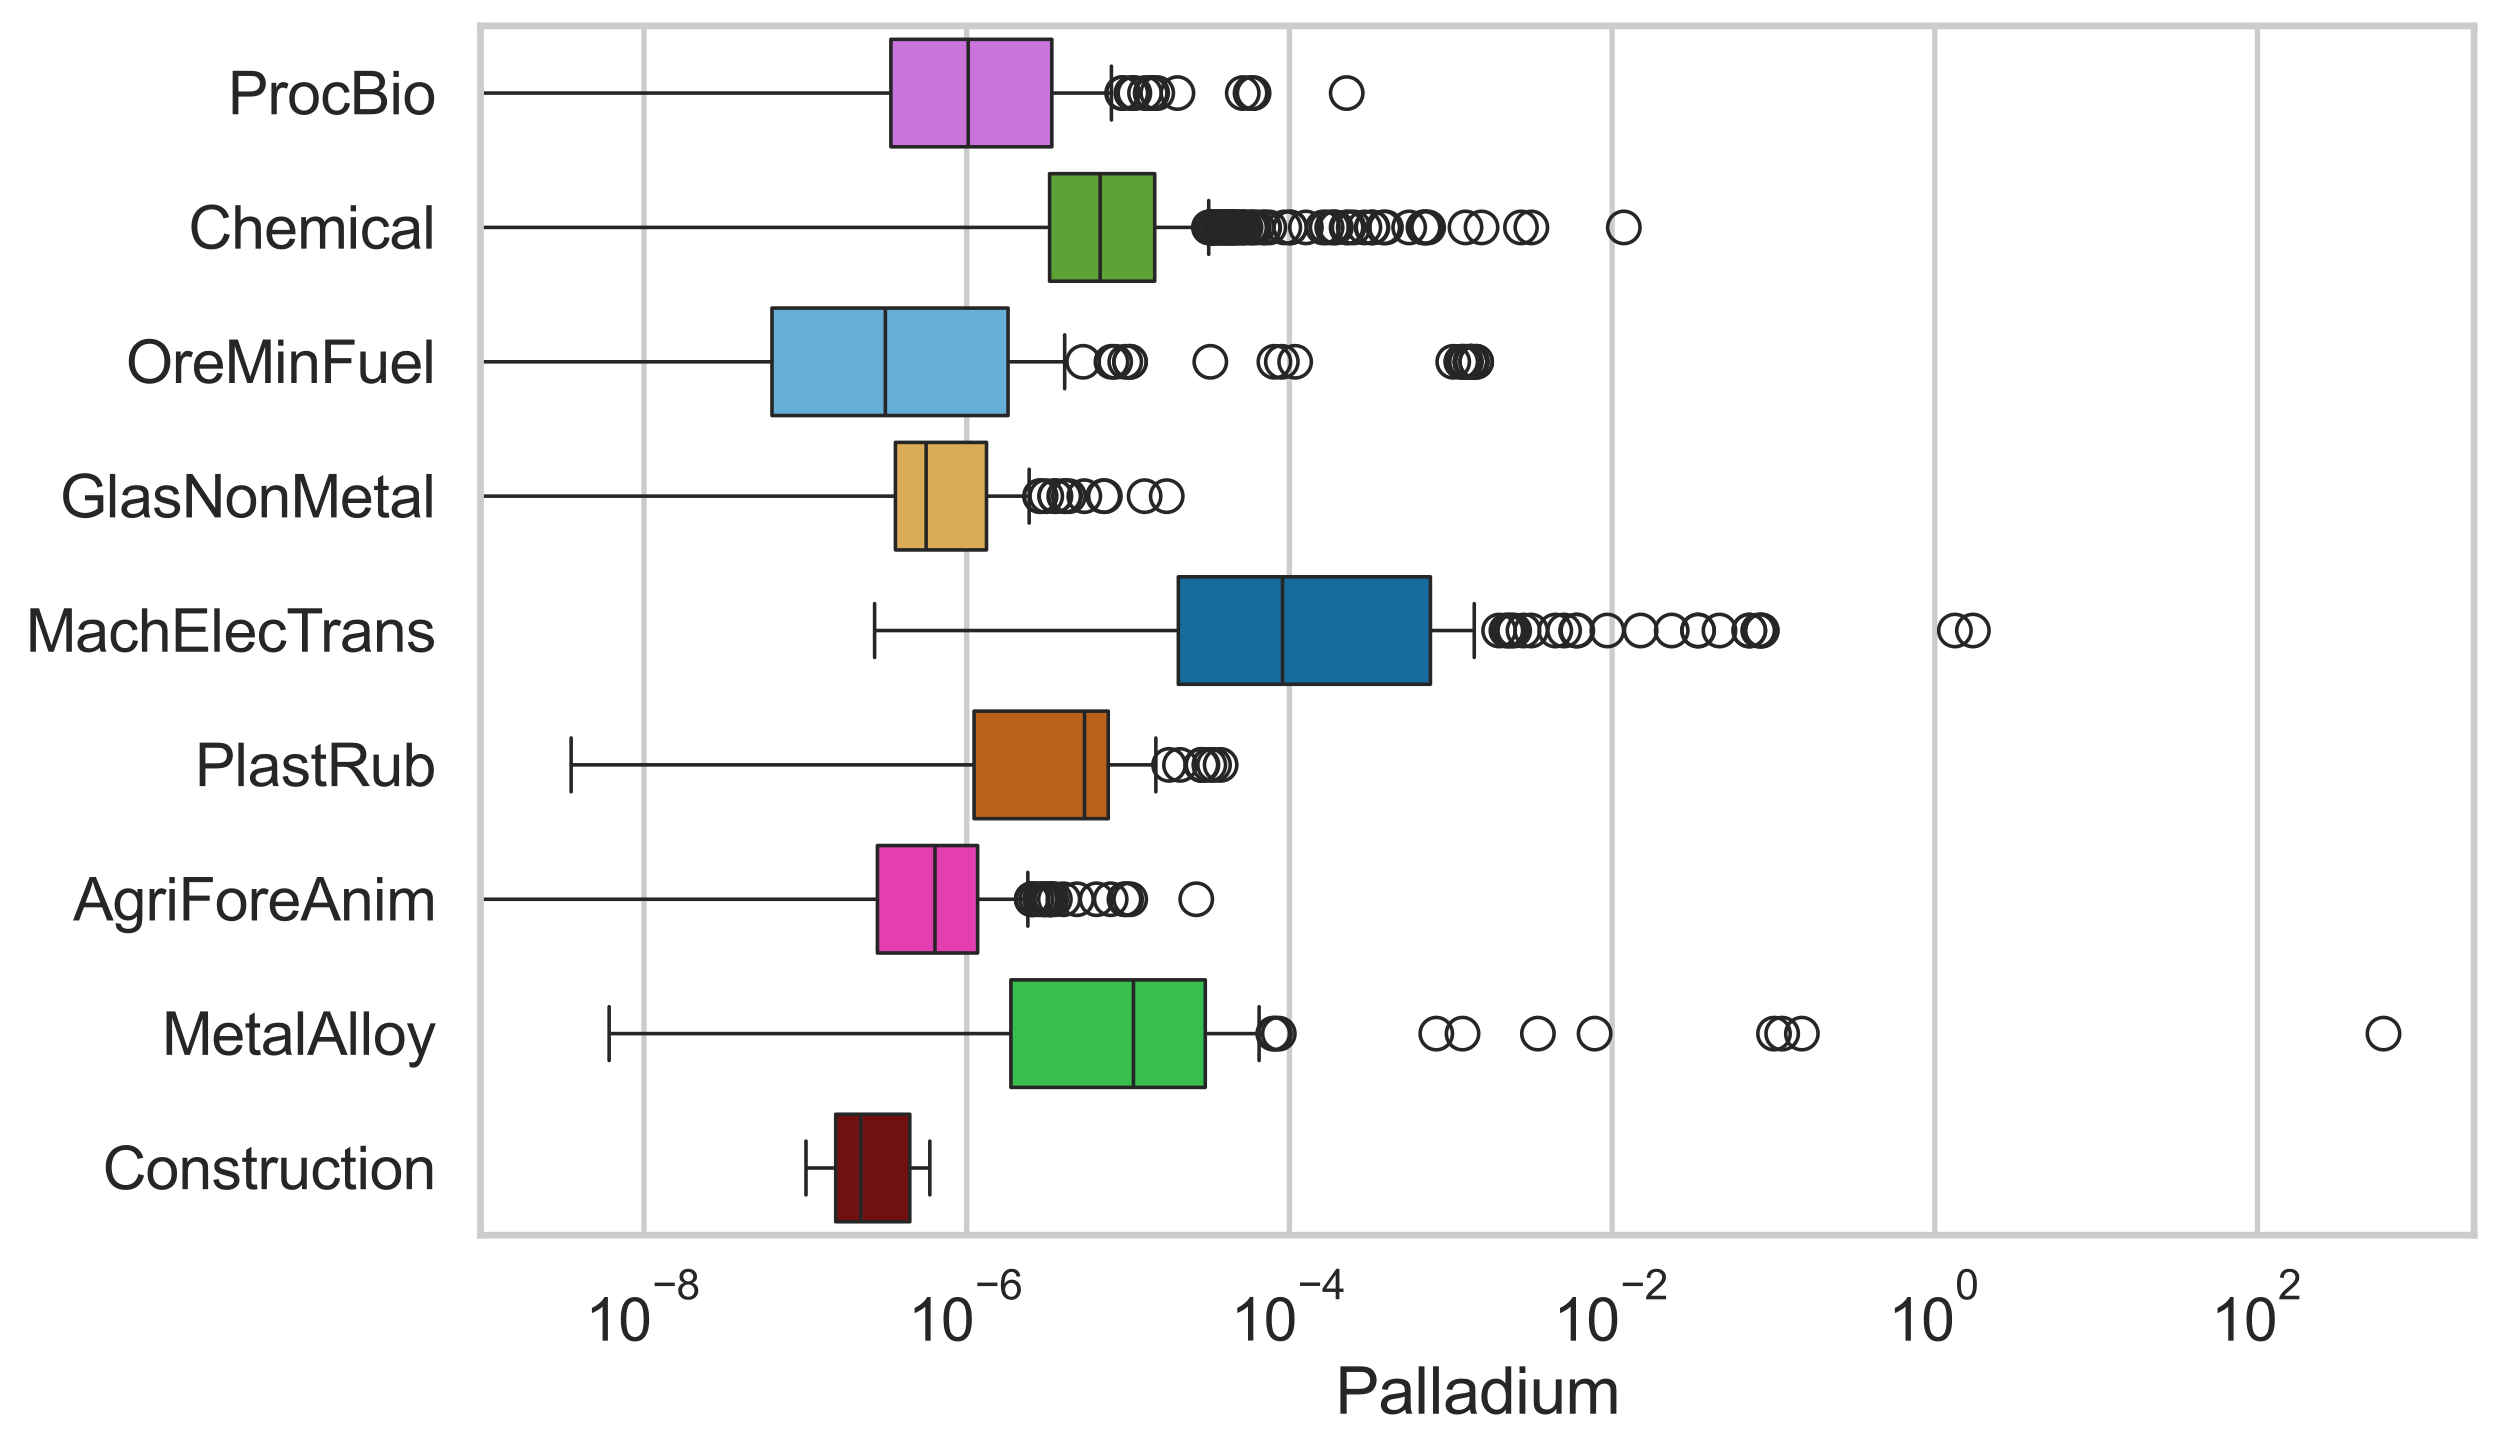 <?xml version="1.0" encoding="utf-8" standalone="no"?>
<!DOCTYPE svg PUBLIC "-//W3C//DTD SVG 1.1//EN"
  "http://www.w3.org/Graphics/SVG/1.1/DTD/svg11.dtd">
<svg xmlns:xlink="http://www.w3.org/1999/xlink" width="695.577pt" height="404.121pt" viewBox="0 0 695.577 404.121" xmlns="http://www.w3.org/2000/svg" version="1.1">
 <defs>
  <style type="text/css">*{stroke-linejoin: round; stroke-linecap: butt}</style>
 </defs>
 <g id="figure_1">
  <g id="patch_1">
   <path d="M 0 404.121 
L 695.577 404.121 
L 695.577 0 
L 0 0 
z
" style="fill: #ffffff"/>
  </g>
  <g id="axes_1">
   <g id="patch_2">
    <path d="M 133.697 343.665 
L 688.377 343.665 
L 688.377 7.2 
L 133.697 7.2 
z
" style="fill: #ffffff"/>
   </g>
   <g id="matplotlib.axis_1">
    <g id="xtick_1">
     <g id="line2d_1">
      <path d="M 179.18 343.665 
L 179.18 7.2 
" clip-path="url(#p9c63dd3750)" style="fill: none; stroke: #cccccc; stroke-width: 1.5; stroke-linecap: round"/>
     </g>
     <g id="text_1">
      <!-- $\mathdefault{10^{-8}}$ -->
      <g style="fill: #262626" transform="translate(162.845 373.18) scale(0.165 -0.165)">
       <defs>
        <path id="ArialMT-31" d="M 2384 0 
L 1822 0 
L 1822 3584 
Q 1619 3391 1289 3197 
Q 959 3003 697 2906 
L 697 3450 
Q 1169 3672 1522 3987 
Q 1875 4303 2022 4600 
L 2384 4600 
L 2384 0 
z
" transform="scale(0.016)"/>
        <path id="ArialMT-30" d="M 266 2259 
Q 266 3072 433 3567 
Q 600 4063 929 4331 
Q 1259 4600 1759 4600 
Q 2128 4600 2406 4451 
Q 2684 4303 2865 4023 
Q 3047 3744 3150 3342 
Q 3253 2941 3253 2259 
Q 3253 1453 3087 958 
Q 2922 463 2592 192 
Q 2263 -78 1759 -78 
Q 1097 -78 719 397 
Q 266 969 266 2259 
z
M 844 2259 
Q 844 1131 1108 757 
Q 1372 384 1759 384 
Q 2147 384 2411 759 
Q 2675 1134 2675 2259 
Q 2675 3391 2411 3762 
Q 2147 4134 1753 4134 
Q 1366 4134 1134 3806 
Q 844 3388 844 2259 
z
" transform="scale(0.016)"/>
        <path id="ArialMT-2212" d="M 3381 1997 
L 356 1997 
L 356 2522 
L 3381 2522 
L 3381 1997 
z
" transform="scale(0.016)"/>
        <path id="ArialMT-38" d="M 1131 2484 
Q 781 2613 612 2850 
Q 444 3088 444 3419 
Q 444 3919 803 4259 
Q 1163 4600 1759 4600 
Q 2359 4600 2725 4251 
Q 3091 3903 3091 3403 
Q 3091 3084 2923 2848 
Q 2756 2613 2416 2484 
Q 2838 2347 3058 2040 
Q 3278 1734 3278 1309 
Q 3278 722 2862 322 
Q 2447 -78 1769 -78 
Q 1091 -78 675 323 
Q 259 725 259 1325 
Q 259 1772 486 2073 
Q 713 2375 1131 2484 
z
M 1019 3438 
Q 1019 3113 1228 2906 
Q 1438 2700 1772 2700 
Q 2097 2700 2305 2904 
Q 2513 3109 2513 3406 
Q 2513 3716 2298 3927 
Q 2084 4138 1766 4138 
Q 1444 4138 1231 3931 
Q 1019 3725 1019 3438 
z
M 838 1322 
Q 838 1081 952 856 
Q 1066 631 1291 507 
Q 1516 384 1775 384 
Q 2178 384 2440 643 
Q 2703 903 2703 1303 
Q 2703 1709 2433 1975 
Q 2163 2241 1756 2241 
Q 1359 2241 1098 1978 
Q 838 1716 838 1322 
z
" transform="scale(0.016)"/>
       </defs>
       <use xlink:href="#ArialMT-31" transform="translate(0 0.994)"/>
       <use xlink:href="#ArialMT-30" transform="translate(55.615 0.994)"/>
       <use xlink:href="#ArialMT-2212" transform="translate(112.973 70.688) scale(0.7)"/>
       <use xlink:href="#ArialMT-38" transform="translate(153.852 70.688) scale(0.7)"/>
      </g>
     </g>
    </g>
    <g id="xtick_2">
     <g id="line2d_2">
      <path d="M 268.966 343.665 
L 268.966 7.2 
" clip-path="url(#p9c63dd3750)" style="fill: none; stroke: #cccccc; stroke-width: 1.5; stroke-linecap: round"/>
     </g>
     <g id="text_2">
      <!-- $\mathdefault{10^{-6}}$ -->
      <g style="fill: #262626" transform="translate(252.631 373.18) scale(0.165 -0.165)">
       <defs>
        <path id="ArialMT-36" d="M 3184 3459 
L 2625 3416 
Q 2550 3747 2413 3897 
Q 2184 4138 1850 4138 
Q 1581 4138 1378 3988 
Q 1113 3794 959 3422 
Q 806 3050 800 2363 
Q 1003 2672 1297 2822 
Q 1591 2972 1913 2972 
Q 2475 2972 2870 2558 
Q 3266 2144 3266 1488 
Q 3266 1056 3080 686 
Q 2894 316 2569 119 
Q 2244 -78 1831 -78 
Q 1128 -78 684 439 
Q 241 956 241 2144 
Q 241 3472 731 4075 
Q 1159 4600 1884 4600 
Q 2425 4600 2770 4297 
Q 3116 3994 3184 3459 
z
M 888 1484 
Q 888 1194 1011 928 
Q 1134 663 1356 523 
Q 1578 384 1822 384 
Q 2178 384 2434 671 
Q 2691 959 2691 1453 
Q 2691 1928 2437 2201 
Q 2184 2475 1800 2475 
Q 1419 2475 1153 2201 
Q 888 1928 888 1484 
z
" transform="scale(0.016)"/>
       </defs>
       <use xlink:href="#ArialMT-31" transform="translate(0 0.994)"/>
       <use xlink:href="#ArialMT-30" transform="translate(55.615 0.994)"/>
       <use xlink:href="#ArialMT-2212" transform="translate(112.973 70.688) scale(0.7)"/>
       <use xlink:href="#ArialMT-36" transform="translate(153.852 70.688) scale(0.7)"/>
      </g>
     </g>
    </g>
    <g id="xtick_3">
     <g id="line2d_3">
      <path d="M 358.751 343.665 
L 358.751 7.2 
" clip-path="url(#p9c63dd3750)" style="fill: none; stroke: #cccccc; stroke-width: 1.5; stroke-linecap: round"/>
     </g>
     <g id="text_3">
      <!-- $\mathdefault{10^{-4}}$ -->
      <g style="fill: #262626" transform="translate(342.416 373.015) scale(0.165 -0.165)">
       <defs>
        <path id="ArialMT-34" d="M 2069 0 
L 2069 1097 
L 81 1097 
L 81 1613 
L 2172 4581 
L 2631 4581 
L 2631 1613 
L 3250 1613 
L 3250 1097 
L 2631 1097 
L 2631 0 
L 2069 0 
z
M 2069 1613 
L 2069 3678 
L 634 1613 
L 2069 1613 
z
" transform="scale(0.016)"/>
       </defs>
       <use xlink:href="#ArialMT-31" transform="translate(0 0.202)"/>
       <use xlink:href="#ArialMT-30" transform="translate(55.615 0.202)"/>
       <use xlink:href="#ArialMT-2212" transform="translate(112.973 69.895) scale(0.7)"/>
       <use xlink:href="#ArialMT-34" transform="translate(153.852 69.895) scale(0.7)"/>
      </g>
     </g>
    </g>
    <g id="xtick_4">
     <g id="line2d_4">
      <path d="M 448.537 343.665 
L 448.537 7.2 
" clip-path="url(#p9c63dd3750)" style="fill: none; stroke: #cccccc; stroke-width: 1.5; stroke-linecap: round"/>
     </g>
     <g id="text_4">
      <!-- $\mathdefault{10^{-2}}$ -->
      <g style="fill: #262626" transform="translate(432.202 373.18) scale(0.165 -0.165)">
       <defs>
        <path id="ArialMT-32" d="M 3222 541 
L 3222 0 
L 194 0 
Q 188 203 259 391 
Q 375 700 629 1000 
Q 884 1300 1366 1694 
Q 2113 2306 2375 2664 
Q 2638 3022 2638 3341 
Q 2638 3675 2398 3904 
Q 2159 4134 1775 4134 
Q 1369 4134 1125 3890 
Q 881 3647 878 3216 
L 300 3275 
Q 359 3922 746 4261 
Q 1134 4600 1788 4600 
Q 2447 4600 2831 4234 
Q 3216 3869 3216 3328 
Q 3216 3053 3103 2787 
Q 2991 2522 2730 2228 
Q 2469 1934 1863 1422 
Q 1356 997 1212 845 
Q 1069 694 975 541 
L 3222 541 
z
" transform="scale(0.016)"/>
       </defs>
       <use xlink:href="#ArialMT-31" transform="translate(0 0.994)"/>
       <use xlink:href="#ArialMT-30" transform="translate(55.615 0.994)"/>
       <use xlink:href="#ArialMT-2212" transform="translate(112.973 70.688) scale(0.7)"/>
       <use xlink:href="#ArialMT-32" transform="translate(153.852 70.688) scale(0.7)"/>
      </g>
     </g>
    </g>
    <g id="xtick_5">
     <g id="line2d_5">
      <path d="M 538.323 343.665 
L 538.323 7.2 
" clip-path="url(#p9c63dd3750)" style="fill: none; stroke: #cccccc; stroke-width: 1.5; stroke-linecap: round"/>
     </g>
     <g id="text_5">
      <!-- $\mathdefault{10^{0}}$ -->
      <g style="fill: #262626" transform="translate(525.37 373.18) scale(0.165 -0.165)">
       <use xlink:href="#ArialMT-31" transform="translate(0 0.994)"/>
       <use xlink:href="#ArialMT-30" transform="translate(55.615 0.994)"/>
       <use xlink:href="#ArialMT-30" transform="translate(112.973 70.688) scale(0.7)"/>
      </g>
     </g>
    </g>
    <g id="xtick_6">
     <g id="line2d_6">
      <path d="M 628.109 343.665 
L 628.109 7.2 
" clip-path="url(#p9c63dd3750)" style="fill: none; stroke: #cccccc; stroke-width: 1.5; stroke-linecap: round"/>
     </g>
     <g id="text_6">
      <!-- $\mathdefault{10^{2}}$ -->
      <g style="fill: #262626" transform="translate(615.156 373.18) scale(0.165 -0.165)">
       <use xlink:href="#ArialMT-31" transform="translate(0 0.994)"/>
       <use xlink:href="#ArialMT-30" transform="translate(55.615 0.994)"/>
       <use xlink:href="#ArialMT-32" transform="translate(112.973 70.688) scale(0.7)"/>
      </g>
     </g>
    </g>
    <g id="text_7">
     <!-- Palladium -->
     <g style="fill: #262626" transform="translate(371.519 393.344) scale(0.18 -0.18)">
      <defs>
       <path id="ArialMT-50" d="M 494 0 
L 494 4581 
L 2222 4581 
Q 2678 4581 2919 4538 
Q 3256 4481 3484 4323 
Q 3713 4166 3852 3881 
Q 3991 3597 3991 3256 
Q 3991 2672 3619 2267 
Q 3247 1863 2275 1863 
L 1100 1863 
L 1100 0 
L 494 0 
z
M 1100 2403 
L 2284 2403 
Q 2872 2403 3119 2622 
Q 3366 2841 3366 3238 
Q 3366 3525 3220 3729 
Q 3075 3934 2838 4000 
Q 2684 4041 2272 4041 
L 1100 4041 
L 1100 2403 
z
" transform="scale(0.016)"/>
       <path id="ArialMT-61" d="M 2588 409 
Q 2275 144 1986 34 
Q 1697 -75 1366 -75 
Q 819 -75 525 192 
Q 231 459 231 875 
Q 231 1119 342 1320 
Q 453 1522 633 1644 
Q 813 1766 1038 1828 
Q 1203 1872 1538 1913 
Q 2219 1994 2541 2106 
Q 2544 2222 2544 2253 
Q 2544 2597 2384 2738 
Q 2169 2928 1744 2928 
Q 1347 2928 1158 2789 
Q 969 2650 878 2297 
L 328 2372 
Q 403 2725 575 2942 
Q 747 3159 1072 3276 
Q 1397 3394 1825 3394 
Q 2250 3394 2515 3294 
Q 2781 3194 2906 3042 
Q 3031 2891 3081 2659 
Q 3109 2516 3109 2141 
L 3109 1391 
Q 3109 606 3145 398 
Q 3181 191 3288 0 
L 2700 0 
Q 2613 175 2588 409 
z
M 2541 1666 
Q 2234 1541 1622 1453 
Q 1275 1403 1131 1340 
Q 988 1278 909 1158 
Q 831 1038 831 891 
Q 831 666 1001 516 
Q 1172 366 1500 366 
Q 1825 366 2078 508 
Q 2331 650 2450 897 
Q 2541 1088 2541 1459 
L 2541 1666 
z
" transform="scale(0.016)"/>
       <path id="ArialMT-6c" d="M 409 0 
L 409 4581 
L 972 4581 
L 972 0 
L 409 0 
z
" transform="scale(0.016)"/>
       <path id="ArialMT-64" d="M 2575 0 
L 2575 419 
Q 2259 -75 1647 -75 
Q 1250 -75 917 144 
Q 584 363 401 755 
Q 219 1147 219 1656 
Q 219 2153 384 2558 
Q 550 2963 881 3178 
Q 1213 3394 1622 3394 
Q 1922 3394 2156 3267 
Q 2391 3141 2538 2938 
L 2538 4581 
L 3097 4581 
L 3097 0 
L 2575 0 
z
M 797 1656 
Q 797 1019 1065 703 
Q 1334 388 1700 388 
Q 2069 388 2326 689 
Q 2584 991 2584 1609 
Q 2584 2291 2321 2609 
Q 2059 2928 1675 2928 
Q 1300 2928 1048 2622 
Q 797 2316 797 1656 
z
" transform="scale(0.016)"/>
       <path id="ArialMT-69" d="M 425 3934 
L 425 4581 
L 988 4581 
L 988 3934 
L 425 3934 
z
M 425 0 
L 425 3319 
L 988 3319 
L 988 0 
L 425 0 
z
" transform="scale(0.016)"/>
       <path id="ArialMT-75" d="M 2597 0 
L 2597 488 
Q 2209 -75 1544 -75 
Q 1250 -75 995 37 
Q 741 150 617 320 
Q 494 491 444 738 
Q 409 903 409 1263 
L 409 3319 
L 972 3319 
L 972 1478 
Q 972 1038 1006 884 
Q 1059 663 1231 536 
Q 1403 409 1656 409 
Q 1909 409 2131 539 
Q 2353 669 2445 892 
Q 2538 1116 2538 1541 
L 2538 3319 
L 3100 3319 
L 3100 0 
L 2597 0 
z
" transform="scale(0.016)"/>
       <path id="ArialMT-6d" d="M 422 0 
L 422 3319 
L 925 3319 
L 925 2853 
Q 1081 3097 1340 3245 
Q 1600 3394 1931 3394 
Q 2300 3394 2536 3241 
Q 2772 3088 2869 2813 
Q 3263 3394 3894 3394 
Q 4388 3394 4653 3120 
Q 4919 2847 4919 2278 
L 4919 0 
L 4359 0 
L 4359 2091 
Q 4359 2428 4304 2576 
Q 4250 2725 4106 2815 
Q 3963 2906 3769 2906 
Q 3419 2906 3187 2673 
Q 2956 2441 2956 1928 
L 2956 0 
L 2394 0 
L 2394 2156 
Q 2394 2531 2256 2718 
Q 2119 2906 1806 2906 
Q 1569 2906 1367 2781 
Q 1166 2656 1075 2415 
Q 984 2175 984 1722 
L 984 0 
L 422 0 
z
" transform="scale(0.016)"/>
      </defs>
      <use xlink:href="#ArialMT-50"/>
      <use xlink:href="#ArialMT-61" transform="translate(66.699 0)"/>
      <use xlink:href="#ArialMT-6c" transform="translate(122.314 0)"/>
      <use xlink:href="#ArialMT-6c" transform="translate(144.531 0)"/>
      <use xlink:href="#ArialMT-61" transform="translate(166.748 0)"/>
      <use xlink:href="#ArialMT-64" transform="translate(222.363 0)"/>
      <use xlink:href="#ArialMT-69" transform="translate(277.979 0)"/>
      <use xlink:href="#ArialMT-75" transform="translate(300.195 0)"/>
      <use xlink:href="#ArialMT-6d" transform="translate(355.811 0)"/>
     </g>
    </g>
   </g>
   <g id="matplotlib.axis_2">
    <g id="ytick_1">
     <g id="text_8">
      <!-- ProcBio -->
      <g style="fill: #262626" transform="translate(63.424 31.798) scale(0.165 -0.165)">
       <defs>
        <path id="ArialMT-72" d="M 416 0 
L 416 3319 
L 922 3319 
L 922 2816 
Q 1116 3169 1280 3281 
Q 1444 3394 1641 3394 
Q 1925 3394 2219 3213 
L 2025 2691 
Q 1819 2813 1613 2813 
Q 1428 2813 1281 2702 
Q 1134 2591 1072 2394 
Q 978 2094 978 1738 
L 978 0 
L 416 0 
z
" transform="scale(0.016)"/>
        <path id="ArialMT-6f" d="M 213 1659 
Q 213 2581 725 3025 
Q 1153 3394 1769 3394 
Q 2453 3394 2887 2945 
Q 3322 2497 3322 1706 
Q 3322 1066 3130 698 
Q 2938 331 2570 128 
Q 2203 -75 1769 -75 
Q 1072 -75 642 372 
Q 213 819 213 1659 
z
M 791 1659 
Q 791 1022 1069 705 
Q 1347 388 1769 388 
Q 2188 388 2466 706 
Q 2744 1025 2744 1678 
Q 2744 2294 2464 2611 
Q 2184 2928 1769 2928 
Q 1347 2928 1069 2612 
Q 791 2297 791 1659 
z
" transform="scale(0.016)"/>
        <path id="ArialMT-63" d="M 2588 1216 
L 3141 1144 
Q 3050 572 2676 248 
Q 2303 -75 1759 -75 
Q 1078 -75 664 370 
Q 250 816 250 1647 
Q 250 2184 428 2587 
Q 606 2991 970 3192 
Q 1334 3394 1763 3394 
Q 2303 3394 2647 3120 
Q 2991 2847 3088 2344 
L 2541 2259 
Q 2463 2594 2264 2762 
Q 2066 2931 1784 2931 
Q 1359 2931 1093 2626 
Q 828 2322 828 1663 
Q 828 994 1084 691 
Q 1341 388 1753 388 
Q 2084 388 2306 591 
Q 2528 794 2588 1216 
z
" transform="scale(0.016)"/>
        <path id="ArialMT-42" d="M 469 0 
L 469 4581 
L 2188 4581 
Q 2713 4581 3030 4442 
Q 3347 4303 3526 4014 
Q 3706 3725 3706 3409 
Q 3706 3116 3547 2856 
Q 3388 2597 3066 2438 
Q 3481 2316 3704 2022 
Q 3928 1728 3928 1328 
Q 3928 1006 3792 729 
Q 3656 453 3456 303 
Q 3256 153 2954 76 
Q 2653 0 2216 0 
L 469 0 
z
M 1075 2656 
L 2066 2656 
Q 2469 2656 2644 2709 
Q 2875 2778 2992 2937 
Q 3109 3097 3109 3338 
Q 3109 3566 3000 3739 
Q 2891 3913 2687 3977 
Q 2484 4041 1991 4041 
L 1075 4041 
L 1075 2656 
z
M 1075 541 
L 2216 541 
Q 2509 541 2628 563 
Q 2838 600 2978 687 
Q 3119 775 3209 942 
Q 3300 1109 3300 1328 
Q 3300 1584 3169 1773 
Q 3038 1963 2805 2039 
Q 2572 2116 2134 2116 
L 1075 2116 
L 1075 541 
z
" transform="scale(0.016)"/>
       </defs>
       <use xlink:href="#ArialMT-50"/>
       <use xlink:href="#ArialMT-72" transform="translate(66.699 0)"/>
       <use xlink:href="#ArialMT-6f" transform="translate(100 0)"/>
       <use xlink:href="#ArialMT-63" transform="translate(155.615 0)"/>
       <use xlink:href="#ArialMT-42" transform="translate(205.615 0)"/>
       <use xlink:href="#ArialMT-69" transform="translate(272.314 0)"/>
       <use xlink:href="#ArialMT-6f" transform="translate(294.531 0)"/>
      </g>
     </g>
    </g>
    <g id="ytick_2">
     <g id="text_9">
      <!-- Chemical -->
      <g style="fill: #262626" transform="translate(52.428 69.183) scale(0.165 -0.165)">
       <defs>
        <path id="ArialMT-43" d="M 3763 1606 
L 4369 1453 
Q 4178 706 3683 314 
Q 3188 -78 2472 -78 
Q 1731 -78 1267 223 
Q 803 525 561 1097 
Q 319 1669 319 2325 
Q 319 3041 592 3573 
Q 866 4106 1370 4382 
Q 1875 4659 2481 4659 
Q 3169 4659 3637 4309 
Q 4106 3959 4291 3325 
L 3694 3184 
Q 3534 3684 3231 3912 
Q 2928 4141 2469 4141 
Q 1941 4141 1586 3887 
Q 1231 3634 1087 3207 
Q 944 2781 944 2328 
Q 944 1744 1114 1308 
Q 1284 872 1643 656 
Q 2003 441 2422 441 
Q 2931 441 3284 734 
Q 3638 1028 3763 1606 
z
" transform="scale(0.016)"/>
        <path id="ArialMT-68" d="M 422 0 
L 422 4581 
L 984 4581 
L 984 2938 
Q 1378 3394 1978 3394 
Q 2347 3394 2619 3248 
Q 2891 3103 3008 2847 
Q 3125 2591 3125 2103 
L 3125 0 
L 2563 0 
L 2563 2103 
Q 2563 2525 2380 2717 
Q 2197 2909 1863 2909 
Q 1613 2909 1392 2779 
Q 1172 2650 1078 2428 
Q 984 2206 984 1816 
L 984 0 
L 422 0 
z
" transform="scale(0.016)"/>
        <path id="ArialMT-65" d="M 2694 1069 
L 3275 997 
Q 3138 488 2766 206 
Q 2394 -75 1816 -75 
Q 1088 -75 661 373 
Q 234 822 234 1631 
Q 234 2469 665 2931 
Q 1097 3394 1784 3394 
Q 2450 3394 2872 2941 
Q 3294 2488 3294 1666 
Q 3294 1616 3291 1516 
L 816 1516 
Q 847 969 1125 678 
Q 1403 388 1819 388 
Q 2128 388 2347 550 
Q 2566 713 2694 1069 
z
M 847 1978 
L 2700 1978 
Q 2663 2397 2488 2606 
Q 2219 2931 1791 2931 
Q 1403 2931 1139 2672 
Q 875 2413 847 1978 
z
" transform="scale(0.016)"/>
       </defs>
       <use xlink:href="#ArialMT-43"/>
       <use xlink:href="#ArialMT-68" transform="translate(72.217 0)"/>
       <use xlink:href="#ArialMT-65" transform="translate(127.832 0)"/>
       <use xlink:href="#ArialMT-6d" transform="translate(183.447 0)"/>
       <use xlink:href="#ArialMT-69" transform="translate(266.748 0)"/>
       <use xlink:href="#ArialMT-63" transform="translate(288.965 0)"/>
       <use xlink:href="#ArialMT-61" transform="translate(338.965 0)"/>
       <use xlink:href="#ArialMT-6c" transform="translate(394.58 0)"/>
      </g>
     </g>
    </g>
    <g id="ytick_3">
     <g id="text_10">
      <!-- OreMinFuel -->
      <g style="fill: #262626" transform="translate(35.013 106.568) scale(0.165 -0.165)">
       <defs>
        <path id="ArialMT-4f" d="M 309 2231 
Q 309 3372 921 4017 
Q 1534 4663 2503 4663 
Q 3138 4663 3647 4359 
Q 4156 4056 4423 3514 
Q 4691 2972 4691 2284 
Q 4691 1588 4409 1038 
Q 4128 488 3612 205 
Q 3097 -78 2500 -78 
Q 1853 -78 1343 234 
Q 834 547 571 1087 
Q 309 1628 309 2231 
z
M 934 2222 
Q 934 1394 1379 917 
Q 1825 441 2497 441 
Q 3181 441 3623 922 
Q 4066 1403 4066 2288 
Q 4066 2847 3877 3264 
Q 3688 3681 3323 3911 
Q 2959 4141 2506 4141 
Q 1863 4141 1398 3698 
Q 934 3256 934 2222 
z
" transform="scale(0.016)"/>
        <path id="ArialMT-4d" d="M 475 0 
L 475 4581 
L 1388 4581 
L 2472 1338 
Q 2622 884 2691 659 
Q 2769 909 2934 1394 
L 4031 4581 
L 4847 4581 
L 4847 0 
L 4263 0 
L 4263 3834 
L 2931 0 
L 2384 0 
L 1059 3900 
L 1059 0 
L 475 0 
z
" transform="scale(0.016)"/>
        <path id="ArialMT-6e" d="M 422 0 
L 422 3319 
L 928 3319 
L 928 2847 
Q 1294 3394 1984 3394 
Q 2284 3394 2536 3286 
Q 2788 3178 2913 3003 
Q 3038 2828 3088 2588 
Q 3119 2431 3119 2041 
L 3119 0 
L 2556 0 
L 2556 2019 
Q 2556 2363 2490 2533 
Q 2425 2703 2258 2804 
Q 2091 2906 1866 2906 
Q 1506 2906 1245 2678 
Q 984 2450 984 1813 
L 984 0 
L 422 0 
z
" transform="scale(0.016)"/>
        <path id="ArialMT-46" d="M 525 0 
L 525 4581 
L 3616 4581 
L 3616 4041 
L 1131 4041 
L 1131 2622 
L 3281 2622 
L 3281 2081 
L 1131 2081 
L 1131 0 
L 525 0 
z
" transform="scale(0.016)"/>
       </defs>
       <use xlink:href="#ArialMT-4f"/>
       <use xlink:href="#ArialMT-72" transform="translate(77.783 0)"/>
       <use xlink:href="#ArialMT-65" transform="translate(111.084 0)"/>
       <use xlink:href="#ArialMT-4d" transform="translate(166.699 0)"/>
       <use xlink:href="#ArialMT-69" transform="translate(250 0)"/>
       <use xlink:href="#ArialMT-6e" transform="translate(272.217 0)"/>
       <use xlink:href="#ArialMT-46" transform="translate(327.832 0)"/>
       <use xlink:href="#ArialMT-75" transform="translate(388.916 0)"/>
       <use xlink:href="#ArialMT-65" transform="translate(444.531 0)"/>
       <use xlink:href="#ArialMT-6c" transform="translate(500.146 0)"/>
      </g>
     </g>
    </g>
    <g id="ytick_4">
     <g id="text_11">
      <!-- GlasNonMetal -->
      <g style="fill: #262626" transform="translate(16.659 143.953) scale(0.165 -0.165)">
       <defs>
        <path id="ArialMT-47" d="M 2638 1797 
L 2638 2334 
L 4578 2338 
L 4578 638 
Q 4131 281 3656 101 
Q 3181 -78 2681 -78 
Q 2006 -78 1454 211 
Q 903 500 622 1047 
Q 341 1594 341 2269 
Q 341 2938 620 3517 
Q 900 4097 1425 4378 
Q 1950 4659 2634 4659 
Q 3131 4659 3532 4498 
Q 3934 4338 4162 4050 
Q 4391 3763 4509 3300 
L 3963 3150 
Q 3859 3500 3706 3700 
Q 3553 3900 3268 4020 
Q 2984 4141 2638 4141 
Q 2222 4141 1919 4014 
Q 1616 3888 1430 3681 
Q 1244 3475 1141 3228 
Q 966 2803 966 2306 
Q 966 1694 1177 1281 
Q 1388 869 1791 669 
Q 2194 469 2647 469 
Q 3041 469 3416 620 
Q 3791 772 3984 944 
L 3984 1797 
L 2638 1797 
z
" transform="scale(0.016)"/>
        <path id="ArialMT-73" d="M 197 991 
L 753 1078 
Q 800 744 1014 566 
Q 1228 388 1613 388 
Q 2000 388 2187 545 
Q 2375 703 2375 916 
Q 2375 1106 2209 1216 
Q 2094 1291 1634 1406 
Q 1016 1563 777 1677 
Q 538 1791 414 1992 
Q 291 2194 291 2438 
Q 291 2659 392 2848 
Q 494 3038 669 3163 
Q 800 3259 1026 3326 
Q 1253 3394 1513 3394 
Q 1903 3394 2198 3281 
Q 2494 3169 2634 2976 
Q 2775 2784 2828 2463 
L 2278 2388 
Q 2241 2644 2061 2787 
Q 1881 2931 1553 2931 
Q 1166 2931 1000 2803 
Q 834 2675 834 2503 
Q 834 2394 903 2306 
Q 972 2216 1119 2156 
Q 1203 2125 1616 2013 
Q 2213 1853 2448 1751 
Q 2684 1650 2818 1456 
Q 2953 1263 2953 975 
Q 2953 694 2789 445 
Q 2625 197 2315 61 
Q 2006 -75 1616 -75 
Q 969 -75 630 194 
Q 291 463 197 991 
z
" transform="scale(0.016)"/>
        <path id="ArialMT-4e" d="M 488 0 
L 488 4581 
L 1109 4581 
L 3516 984 
L 3516 4581 
L 4097 4581 
L 4097 0 
L 3475 0 
L 1069 3600 
L 1069 0 
L 488 0 
z
" transform="scale(0.016)"/>
        <path id="ArialMT-74" d="M 1650 503 
L 1731 6 
Q 1494 -44 1306 -44 
Q 1000 -44 831 53 
Q 663 150 594 308 
Q 525 466 525 972 
L 525 2881 
L 113 2881 
L 113 3319 
L 525 3319 
L 525 4141 
L 1084 4478 
L 1084 3319 
L 1650 3319 
L 1650 2881 
L 1084 2881 
L 1084 941 
Q 1084 700 1114 631 
Q 1144 563 1211 522 
Q 1278 481 1403 481 
Q 1497 481 1650 503 
z
" transform="scale(0.016)"/>
       </defs>
       <use xlink:href="#ArialMT-47"/>
       <use xlink:href="#ArialMT-6c" transform="translate(77.783 0)"/>
       <use xlink:href="#ArialMT-61" transform="translate(100 0)"/>
       <use xlink:href="#ArialMT-73" transform="translate(155.615 0)"/>
       <use xlink:href="#ArialMT-4e" transform="translate(205.615 0)"/>
       <use xlink:href="#ArialMT-6f" transform="translate(277.832 0)"/>
       <use xlink:href="#ArialMT-6e" transform="translate(333.447 0)"/>
       <use xlink:href="#ArialMT-4d" transform="translate(389.062 0)"/>
       <use xlink:href="#ArialMT-65" transform="translate(472.363 0)"/>
       <use xlink:href="#ArialMT-74" transform="translate(527.979 0)"/>
       <use xlink:href="#ArialMT-61" transform="translate(555.762 0)"/>
       <use xlink:href="#ArialMT-6c" transform="translate(611.377 0)"/>
      </g>
     </g>
    </g>
    <g id="ytick_5">
     <g id="text_12">
      <!-- MachElecTrans -->
      <g style="fill: #262626" transform="translate(7.2 181.337) scale(0.165 -0.165)">
       <defs>
        <path id="ArialMT-45" d="M 506 0 
L 506 4581 
L 3819 4581 
L 3819 4041 
L 1113 4041 
L 1113 2638 
L 3647 2638 
L 3647 2100 
L 1113 2100 
L 1113 541 
L 3925 541 
L 3925 0 
L 506 0 
z
" transform="scale(0.016)"/>
        <path id="ArialMT-54" d="M 1659 0 
L 1659 4041 
L 150 4041 
L 150 4581 
L 3781 4581 
L 3781 4041 
L 2266 4041 
L 2266 0 
L 1659 0 
z
" transform="scale(0.016)"/>
       </defs>
       <use xlink:href="#ArialMT-4d"/>
       <use xlink:href="#ArialMT-61" transform="translate(83.301 0)"/>
       <use xlink:href="#ArialMT-63" transform="translate(138.916 0)"/>
       <use xlink:href="#ArialMT-68" transform="translate(188.916 0)"/>
       <use xlink:href="#ArialMT-45" transform="translate(244.531 0)"/>
       <use xlink:href="#ArialMT-6c" transform="translate(311.23 0)"/>
       <use xlink:href="#ArialMT-65" transform="translate(333.447 0)"/>
       <use xlink:href="#ArialMT-63" transform="translate(389.062 0)"/>
       <use xlink:href="#ArialMT-54" transform="translate(439.062 0)"/>
       <use xlink:href="#ArialMT-72" transform="translate(496.396 0)"/>
       <use xlink:href="#ArialMT-61" transform="translate(529.697 0)"/>
       <use xlink:href="#ArialMT-6e" transform="translate(585.312 0)"/>
       <use xlink:href="#ArialMT-73" transform="translate(640.928 0)"/>
      </g>
     </g>
    </g>
    <g id="ytick_6">
     <g id="text_13">
      <!-- PlastRub -->
      <g style="fill: #262626" transform="translate(54.248 218.722) scale(0.165 -0.165)">
       <defs>
        <path id="ArialMT-52" d="M 503 0 
L 503 4581 
L 2534 4581 
Q 3147 4581 3465 4457 
Q 3784 4334 3975 4021 
Q 4166 3709 4166 3331 
Q 4166 2844 3850 2509 
Q 3534 2175 2875 2084 
Q 3116 1969 3241 1856 
Q 3506 1613 3744 1247 
L 4541 0 
L 3778 0 
L 3172 953 
Q 2906 1366 2734 1584 
Q 2563 1803 2427 1890 
Q 2291 1978 2150 2013 
Q 2047 2034 1813 2034 
L 1109 2034 
L 1109 0 
L 503 0 
z
M 1109 2559 
L 2413 2559 
Q 2828 2559 3062 2645 
Q 3297 2731 3419 2920 
Q 3541 3109 3541 3331 
Q 3541 3656 3305 3865 
Q 3069 4075 2559 4075 
L 1109 4075 
L 1109 2559 
z
" transform="scale(0.016)"/>
        <path id="ArialMT-62" d="M 941 0 
L 419 0 
L 419 4581 
L 981 4581 
L 981 2947 
Q 1338 3394 1891 3394 
Q 2197 3394 2470 3270 
Q 2744 3147 2920 2923 
Q 3097 2700 3197 2384 
Q 3297 2069 3297 1709 
Q 3297 856 2875 390 
Q 2453 -75 1863 -75 
Q 1275 -75 941 416 
L 941 0 
z
M 934 1684 
Q 934 1088 1097 822 
Q 1363 388 1816 388 
Q 2184 388 2453 708 
Q 2722 1028 2722 1663 
Q 2722 2313 2464 2622 
Q 2206 2931 1841 2931 
Q 1472 2931 1203 2611 
Q 934 2291 934 1684 
z
" transform="scale(0.016)"/>
       </defs>
       <use xlink:href="#ArialMT-50"/>
       <use xlink:href="#ArialMT-6c" transform="translate(66.699 0)"/>
       <use xlink:href="#ArialMT-61" transform="translate(88.916 0)"/>
       <use xlink:href="#ArialMT-73" transform="translate(144.531 0)"/>
       <use xlink:href="#ArialMT-74" transform="translate(194.531 0)"/>
       <use xlink:href="#ArialMT-52" transform="translate(222.314 0)"/>
       <use xlink:href="#ArialMT-75" transform="translate(294.531 0)"/>
       <use xlink:href="#ArialMT-62" transform="translate(350.146 0)"/>
      </g>
     </g>
    </g>
    <g id="ytick_7">
     <g id="text_14">
      <!-- AgriForeAnim -->
      <g style="fill: #262626" transform="translate(20.341 256.107) scale(0.165 -0.165)">
       <defs>
        <path id="ArialMT-41" d="M -9 0 
L 1750 4581 
L 2403 4581 
L 4278 0 
L 3588 0 
L 3053 1388 
L 1138 1388 
L 634 0 
L -9 0 
z
M 1313 1881 
L 2866 1881 
L 2388 3150 
Q 2169 3728 2063 4100 
Q 1975 3659 1816 3225 
L 1313 1881 
z
" transform="scale(0.016)"/>
        <path id="ArialMT-67" d="M 319 -275 
L 866 -356 
Q 900 -609 1056 -725 
Q 1266 -881 1628 -881 
Q 2019 -881 2231 -725 
Q 2444 -569 2519 -288 
Q 2563 -116 2559 434 
Q 2191 0 1641 0 
Q 956 0 581 494 
Q 206 988 206 1678 
Q 206 2153 378 2554 
Q 550 2956 876 3175 
Q 1203 3394 1644 3394 
Q 2231 3394 2613 2919 
L 2613 3319 
L 3131 3319 
L 3131 450 
Q 3131 -325 2973 -648 
Q 2816 -972 2473 -1159 
Q 2131 -1347 1631 -1347 
Q 1038 -1347 672 -1080 
Q 306 -813 319 -275 
z
M 784 1719 
Q 784 1066 1043 766 
Q 1303 466 1694 466 
Q 2081 466 2343 764 
Q 2606 1063 2606 1700 
Q 2606 2309 2336 2618 
Q 2066 2928 1684 2928 
Q 1309 2928 1046 2623 
Q 784 2319 784 1719 
z
" transform="scale(0.016)"/>
       </defs>
       <use xlink:href="#ArialMT-41"/>
       <use xlink:href="#ArialMT-67" transform="translate(66.699 0)"/>
       <use xlink:href="#ArialMT-72" transform="translate(122.314 0)"/>
       <use xlink:href="#ArialMT-69" transform="translate(155.615 0)"/>
       <use xlink:href="#ArialMT-46" transform="translate(177.832 0)"/>
       <use xlink:href="#ArialMT-6f" transform="translate(238.916 0)"/>
       <use xlink:href="#ArialMT-72" transform="translate(294.531 0)"/>
       <use xlink:href="#ArialMT-65" transform="translate(327.832 0)"/>
       <use xlink:href="#ArialMT-41" transform="translate(383.447 0)"/>
       <use xlink:href="#ArialMT-6e" transform="translate(450.146 0)"/>
       <use xlink:href="#ArialMT-69" transform="translate(505.762 0)"/>
       <use xlink:href="#ArialMT-6d" transform="translate(527.979 0)"/>
      </g>
     </g>
    </g>
    <g id="ytick_8">
     <g id="text_15">
      <!-- MetalAlloy -->
      <g style="fill: #262626" transform="translate(45.088 293.492) scale(0.165 -0.165)">
       <defs>
        <path id="ArialMT-79" d="M 397 -1278 
L 334 -750 
Q 519 -800 656 -800 
Q 844 -800 956 -737 
Q 1069 -675 1141 -563 
Q 1194 -478 1313 -144 
Q 1328 -97 1363 -6 
L 103 3319 
L 709 3319 
L 1400 1397 
Q 1534 1031 1641 628 
Q 1738 1016 1872 1384 
L 2581 3319 
L 3144 3319 
L 1881 -56 
Q 1678 -603 1566 -809 
Q 1416 -1088 1222 -1217 
Q 1028 -1347 759 -1347 
Q 597 -1347 397 -1278 
z
" transform="scale(0.016)"/>
       </defs>
       <use xlink:href="#ArialMT-4d"/>
       <use xlink:href="#ArialMT-65" transform="translate(83.301 0)"/>
       <use xlink:href="#ArialMT-74" transform="translate(138.916 0)"/>
       <use xlink:href="#ArialMT-61" transform="translate(166.699 0)"/>
       <use xlink:href="#ArialMT-6c" transform="translate(222.314 0)"/>
       <use xlink:href="#ArialMT-41" transform="translate(244.531 0)"/>
       <use xlink:href="#ArialMT-6c" transform="translate(311.23 0)"/>
       <use xlink:href="#ArialMT-6c" transform="translate(333.447 0)"/>
       <use xlink:href="#ArialMT-6f" transform="translate(355.664 0)"/>
       <use xlink:href="#ArialMT-79" transform="translate(411.279 0)"/>
      </g>
     </g>
    </g>
    <g id="ytick_9">
     <g id="text_16">
      <!-- Construction -->
      <g style="fill: #262626" transform="translate(28.575 330.877) scale(0.165 -0.165)">
       <use xlink:href="#ArialMT-43"/>
       <use xlink:href="#ArialMT-6f" transform="translate(72.217 0)"/>
       <use xlink:href="#ArialMT-6e" transform="translate(127.832 0)"/>
       <use xlink:href="#ArialMT-73" transform="translate(183.447 0)"/>
       <use xlink:href="#ArialMT-74" transform="translate(233.447 0)"/>
       <use xlink:href="#ArialMT-72" transform="translate(261.23 0)"/>
       <use xlink:href="#ArialMT-75" transform="translate(294.531 0)"/>
       <use xlink:href="#ArialMT-63" transform="translate(350.146 0)"/>
       <use xlink:href="#ArialMT-74" transform="translate(400.146 0)"/>
       <use xlink:href="#ArialMT-69" transform="translate(427.93 0)"/>
       <use xlink:href="#ArialMT-6f" transform="translate(450.146 0)"/>
       <use xlink:href="#ArialMT-6e" transform="translate(505.762 0)"/>
      </g>
     </g>
    </g>
   </g>
   <g id="patch_3">
    <path d="M 247.879 10.938 
L 247.879 40.846 
L 292.653 40.846 
L 292.653 10.938 
L 247.879 10.938 
z
" clip-path="url(#p9c63dd3750)" style="fill: #ca74db; stroke: #262626; stroke-linejoin: miter"/>
   </g>
   <g id="line2d_7">
    <path d="M 247.879 25.892 
L -1 25.892 
" clip-path="url(#p9c63dd3750)" style="fill: none; stroke: #262626"/>
   </g>
   <g id="line2d_8">
    <path d="M 292.653 25.892 
L 309.23 25.892 
" clip-path="url(#p9c63dd3750)" style="fill: none; stroke: #262626"/>
   </g>
   <g id="line2d_9">
    <path clip-path="url(#p9c63dd3750)" style="fill: none; stroke: #262626; stroke-linecap: round"/>
   </g>
   <g id="line2d_10">
    <path d="M 309.23 18.415 
L 309.23 33.369 
" clip-path="url(#p9c63dd3750)" style="fill: none; stroke: #262626; stroke-linecap: round"/>
   </g>
   <g id="line2d_11">
    <defs>
     <path id="mceafefadce" d="M 0 4.5 
C 1.193 4.5 2.338 4.026 3.182 3.182 
C 4.026 2.338 4.5 1.193 4.5 0 
C 4.5 -1.193 4.026 -2.338 3.182 -3.182 
C 2.338 -4.026 1.193 -4.5 0 -4.5 
C -1.193 -4.5 -2.338 -4.026 -3.182 -3.182 
C -4.026 -2.338 -4.5 -1.193 -4.5 0 
C -4.5 1.193 -4.026 2.338 -3.182 3.182 
C -2.338 4.026 -1.193 4.5 0 4.5 
z
" style="stroke: #262626"/>
    </defs>
    <g clip-path="url(#p9c63dd3750)">
     <use xlink:href="#mceafefadce" x="348.784" y="25.892" style="fill-opacity: 0; stroke: #262626"/>
     <use xlink:href="#mceafefadce" x="320.153" y="25.892" style="fill-opacity: 0; stroke: #262626"/>
     <use xlink:href="#mceafefadce" x="347.945" y="25.892" style="fill-opacity: 0; stroke: #262626"/>
     <use xlink:href="#mceafefadce" x="374.698" y="25.892" style="fill-opacity: 0; stroke: #262626"/>
     <use xlink:href="#mceafefadce" x="312.458" y="25.892" style="fill-opacity: 0; stroke: #262626"/>
     <use xlink:href="#mceafefadce" x="345.776" y="25.892" style="fill-opacity: 0; stroke: #262626"/>
     <use xlink:href="#mceafefadce" x="315.612" y="25.892" style="fill-opacity: 0; stroke: #262626"/>
     <use xlink:href="#mceafefadce" x="314.782" y="25.892" style="fill-opacity: 0; stroke: #262626"/>
     <use xlink:href="#mceafefadce" x="318.586" y="25.892" style="fill-opacity: 0; stroke: #262626"/>
     <use xlink:href="#mceafefadce" x="315.319" y="25.892" style="fill-opacity: 0; stroke: #262626"/>
     <use xlink:href="#mceafefadce" x="320.57" y="25.892" style="fill-opacity: 0; stroke: #262626"/>
     <use xlink:href="#mceafefadce" x="321.984" y="25.892" style="fill-opacity: 0; stroke: #262626"/>
     <use xlink:href="#mceafefadce" x="312.208" y="25.892" style="fill-opacity: 0; stroke: #262626"/>
     <use xlink:href="#mceafefadce" x="327.593" y="25.892" style="fill-opacity: 0; stroke: #262626"/>
     <use xlink:href="#mceafefadce" x="320.291" y="25.892" style="fill-opacity: 0; stroke: #262626"/>
    </g>
   </g>
   <g id="patch_4">
    <path d="M 292.03 48.323 
L 292.03 78.231 
L 321.281 78.231 
L 321.281 48.323 
L 292.03 48.323 
z
" clip-path="url(#p9c63dd3750)" style="fill: #5ca236; stroke: #262626; stroke-linejoin: miter"/>
   </g>
   <g id="line2d_12">
    <path d="M 292.03 63.277 
L -1 63.277 
" clip-path="url(#p9c63dd3750)" style="fill: none; stroke: #262626"/>
   </g>
   <g id="line2d_13">
    <path d="M 321.281 63.277 
L 336.305 63.277 
" clip-path="url(#p9c63dd3750)" style="fill: none; stroke: #262626"/>
   </g>
   <g id="line2d_14">
    <path clip-path="url(#p9c63dd3750)" style="fill: none; stroke: #262626; stroke-linecap: round"/>
   </g>
   <g id="line2d_15">
    <path d="M 336.305 55.8 
L 336.305 70.754 
" clip-path="url(#p9c63dd3750)" style="fill: none; stroke: #262626; stroke-linecap: round"/>
   </g>
   <g id="line2d_16">
    <g clip-path="url(#p9c63dd3750)">
     <use xlink:href="#mceafefadce" x="346.093" y="63.277" style="fill-opacity: 0; stroke: #262626"/>
     <use xlink:href="#mceafefadce" x="351.61" y="63.277" style="fill-opacity: 0; stroke: #262626"/>
     <use xlink:href="#mceafefadce" x="381.856" y="63.277" style="fill-opacity: 0; stroke: #262626"/>
     <use xlink:href="#mceafefadce" x="345.441" y="63.277" style="fill-opacity: 0; stroke: #262626"/>
     <use xlink:href="#mceafefadce" x="342.801" y="63.277" style="fill-opacity: 0; stroke: #262626"/>
     <use xlink:href="#mceafefadce" x="451.801" y="63.277" style="fill-opacity: 0; stroke: #262626"/>
     <use xlink:href="#mceafefadce" x="353.165" y="63.277" style="fill-opacity: 0; stroke: #262626"/>
     <use xlink:href="#mceafefadce" x="374.663" y="63.277" style="fill-opacity: 0; stroke: #262626"/>
     <use xlink:href="#mceafefadce" x="336.936" y="63.277" style="fill-opacity: 0; stroke: #262626"/>
     <use xlink:href="#mceafefadce" x="371.681" y="63.277" style="fill-opacity: 0; stroke: #262626"/>
     <use xlink:href="#mceafefadce" x="381.651" y="63.277" style="fill-opacity: 0; stroke: #262626"/>
     <use xlink:href="#mceafefadce" x="379.615" y="63.277" style="fill-opacity: 0; stroke: #262626"/>
     <use xlink:href="#mceafefadce" x="338.236" y="63.277" style="fill-opacity: 0; stroke: #262626"/>
     <use xlink:href="#mceafefadce" x="342.255" y="63.277" style="fill-opacity: 0; stroke: #262626"/>
     <use xlink:href="#mceafefadce" x="371.16" y="63.277" style="fill-opacity: 0; stroke: #262626"/>
     <use xlink:href="#mceafefadce" x="343.265" y="63.277" style="fill-opacity: 0; stroke: #262626"/>
     <use xlink:href="#mceafefadce" x="342.899" y="63.277" style="fill-opacity: 0; stroke: #262626"/>
     <use xlink:href="#mceafefadce" x="340.664" y="63.277" style="fill-opacity: 0; stroke: #262626"/>
     <use xlink:href="#mceafefadce" x="370.663" y="63.277" style="fill-opacity: 0; stroke: #262626"/>
     <use xlink:href="#mceafefadce" x="376.643" y="63.277" style="fill-opacity: 0; stroke: #262626"/>
     <use xlink:href="#mceafefadce" x="396.226" y="63.277" style="fill-opacity: 0; stroke: #262626"/>
     <use xlink:href="#mceafefadce" x="385.607" y="63.277" style="fill-opacity: 0; stroke: #262626"/>
     <use xlink:href="#mceafefadce" x="337.96" y="63.277" style="fill-opacity: 0; stroke: #262626"/>
     <use xlink:href="#mceafefadce" x="336.943" y="63.277" style="fill-opacity: 0; stroke: #262626"/>
     <use xlink:href="#mceafefadce" x="336.877" y="63.277" style="fill-opacity: 0; stroke: #262626"/>
     <use xlink:href="#mceafefadce" x="342.19" y="63.277" style="fill-opacity: 0; stroke: #262626"/>
     <use xlink:href="#mceafefadce" x="363.346" y="63.277" style="fill-opacity: 0; stroke: #262626"/>
     <use xlink:href="#mceafefadce" x="396.771" y="63.277" style="fill-opacity: 0; stroke: #262626"/>
     <use xlink:href="#mceafefadce" x="357.339" y="63.277" style="fill-opacity: 0; stroke: #262626"/>
     <use xlink:href="#mceafefadce" x="344.661" y="63.277" style="fill-opacity: 0; stroke: #262626"/>
     <use xlink:href="#mceafefadce" x="344.228" y="63.277" style="fill-opacity: 0; stroke: #262626"/>
     <use xlink:href="#mceafefadce" x="339.378" y="63.277" style="fill-opacity: 0; stroke: #262626"/>
     <use xlink:href="#mceafefadce" x="341.512" y="63.277" style="fill-opacity: 0; stroke: #262626"/>
     <use xlink:href="#mceafefadce" x="345.808" y="63.277" style="fill-opacity: 0; stroke: #262626"/>
     <use xlink:href="#mceafefadce" x="343.241" y="63.277" style="fill-opacity: 0; stroke: #262626"/>
     <use xlink:href="#mceafefadce" x="346.567" y="63.277" style="fill-opacity: 0; stroke: #262626"/>
     <use xlink:href="#mceafefadce" x="336.37" y="63.277" style="fill-opacity: 0; stroke: #262626"/>
     <use xlink:href="#mceafefadce" x="407.753" y="63.277" style="fill-opacity: 0; stroke: #262626"/>
     <use xlink:href="#mceafefadce" x="397.348" y="63.277" style="fill-opacity: 0; stroke: #262626"/>
     <use xlink:href="#mceafefadce" x="340.775" y="63.277" style="fill-opacity: 0; stroke: #262626"/>
     <use xlink:href="#mceafefadce" x="336.687" y="63.277" style="fill-opacity: 0; stroke: #262626"/>
     <use xlink:href="#mceafefadce" x="375.211" y="63.277" style="fill-opacity: 0; stroke: #262626"/>
     <use xlink:href="#mceafefadce" x="339.395" y="63.277" style="fill-opacity: 0; stroke: #262626"/>
     <use xlink:href="#mceafefadce" x="340.47" y="63.277" style="fill-opacity: 0; stroke: #262626"/>
     <use xlink:href="#mceafefadce" x="358.95" y="63.277" style="fill-opacity: 0; stroke: #262626"/>
     <use xlink:href="#mceafefadce" x="348.34" y="63.277" style="fill-opacity: 0; stroke: #262626"/>
     <use xlink:href="#mceafefadce" x="340.122" y="63.277" style="fill-opacity: 0; stroke: #262626"/>
     <use xlink:href="#mceafefadce" x="337.467" y="63.277" style="fill-opacity: 0; stroke: #262626"/>
     <use xlink:href="#mceafefadce" x="412.213" y="63.277" style="fill-opacity: 0; stroke: #262626"/>
     <use xlink:href="#mceafefadce" x="339.22" y="63.277" style="fill-opacity: 0; stroke: #262626"/>
     <use xlink:href="#mceafefadce" x="351.742" y="63.277" style="fill-opacity: 0; stroke: #262626"/>
     <use xlink:href="#mceafefadce" x="348.838" y="63.277" style="fill-opacity: 0; stroke: #262626"/>
     <use xlink:href="#mceafefadce" x="337.776" y="63.277" style="fill-opacity: 0; stroke: #262626"/>
     <use xlink:href="#mceafefadce" x="339.22" y="63.277" style="fill-opacity: 0; stroke: #262626"/>
     <use xlink:href="#mceafefadce" x="368.093" y="63.277" style="fill-opacity: 0; stroke: #262626"/>
     <use xlink:href="#mceafefadce" x="344.135" y="63.277" style="fill-opacity: 0; stroke: #262626"/>
     <use xlink:href="#mceafefadce" x="342.6" y="63.277" style="fill-opacity: 0; stroke: #262626"/>
     <use xlink:href="#mceafefadce" x="341.036" y="63.277" style="fill-opacity: 0; stroke: #262626"/>
     <use xlink:href="#mceafefadce" x="341.293" y="63.277" style="fill-opacity: 0; stroke: #262626"/>
     <use xlink:href="#mceafefadce" x="426.07" y="63.277" style="fill-opacity: 0; stroke: #262626"/>
     <use xlink:href="#mceafefadce" x="337.76" y="63.277" style="fill-opacity: 0; stroke: #262626"/>
     <use xlink:href="#mceafefadce" x="423.181" y="63.277" style="fill-opacity: 0; stroke: #262626"/>
     <use xlink:href="#mceafefadce" x="349.865" y="63.277" style="fill-opacity: 0; stroke: #262626"/>
     <use xlink:href="#mceafefadce" x="347.813" y="63.277" style="fill-opacity: 0; stroke: #262626"/>
     <use xlink:href="#mceafefadce" x="396.062" y="63.277" style="fill-opacity: 0; stroke: #262626"/>
     <use xlink:href="#mceafefadce" x="392.075" y="63.277" style="fill-opacity: 0; stroke: #262626"/>
     <use xlink:href="#mceafefadce" x="336.496" y="63.277" style="fill-opacity: 0; stroke: #262626"/>
     <use xlink:href="#mceafefadce" x="384.893" y="63.277" style="fill-opacity: 0; stroke: #262626"/>
     <use xlink:href="#mceafefadce" x="358.996" y="63.277" style="fill-opacity: 0; stroke: #262626"/>
     <use xlink:href="#mceafefadce" x="369.107" y="63.277" style="fill-opacity: 0; stroke: #262626"/>
     <use xlink:href="#mceafefadce" x="337.058" y="63.277" style="fill-opacity: 0; stroke: #262626"/>
    </g>
   </g>
   <g id="patch_5">
    <path d="M 214.79 85.708 
L 214.79 115.616 
L 280.468 115.616 
L 280.468 85.708 
L 214.79 85.708 
z
" clip-path="url(#p9c63dd3750)" style="fill: #68afd7; stroke: #262626; stroke-linejoin: miter"/>
   </g>
   <g id="line2d_17">
    <path d="M 214.79 100.662 
L -1 100.662 
" clip-path="url(#p9c63dd3750)" style="fill: none; stroke: #262626"/>
   </g>
   <g id="line2d_18">
    <path d="M 280.468 100.662 
L 296.228 100.662 
" clip-path="url(#p9c63dd3750)" style="fill: none; stroke: #262626"/>
   </g>
   <g id="line2d_19">
    <path clip-path="url(#p9c63dd3750)" style="fill: none; stroke: #262626; stroke-linecap: round"/>
   </g>
   <g id="line2d_20">
    <path d="M 296.228 93.185 
L 296.228 108.139 
" clip-path="url(#p9c63dd3750)" style="fill: none; stroke: #262626; stroke-linecap: round"/>
   </g>
   <g id="line2d_21">
    <g clip-path="url(#p9c63dd3750)">
     <use xlink:href="#mceafefadce" x="409.189" y="100.662" style="fill-opacity: 0; stroke: #262626"/>
     <use xlink:href="#mceafefadce" x="410.705" y="100.662" style="fill-opacity: 0; stroke: #262626"/>
     <use xlink:href="#mceafefadce" x="309.249" y="100.662" style="fill-opacity: 0; stroke: #262626"/>
     <use xlink:href="#mceafefadce" x="407.32" y="100.662" style="fill-opacity: 0; stroke: #262626"/>
     <use xlink:href="#mceafefadce" x="301.358" y="100.662" style="fill-opacity: 0; stroke: #262626"/>
     <use xlink:href="#mceafefadce" x="406.609" y="100.662" style="fill-opacity: 0; stroke: #262626"/>
     <use xlink:href="#mceafefadce" x="407.888" y="100.662" style="fill-opacity: 0; stroke: #262626"/>
     <use xlink:href="#mceafefadce" x="410.698" y="100.662" style="fill-opacity: 0; stroke: #262626"/>
     <use xlink:href="#mceafefadce" x="310.278" y="100.662" style="fill-opacity: 0; stroke: #262626"/>
     <use xlink:href="#mceafefadce" x="354.571" y="100.662" style="fill-opacity: 0; stroke: #262626"/>
     <use xlink:href="#mceafefadce" x="336.748" y="100.662" style="fill-opacity: 0; stroke: #262626"/>
     <use xlink:href="#mceafefadce" x="314.424" y="100.662" style="fill-opacity: 0; stroke: #262626"/>
     <use xlink:href="#mceafefadce" x="404.336" y="100.662" style="fill-opacity: 0; stroke: #262626"/>
     <use xlink:href="#mceafefadce" x="409.182" y="100.662" style="fill-opacity: 0; stroke: #262626"/>
     <use xlink:href="#mceafefadce" x="360.351" y="100.662" style="fill-opacity: 0; stroke: #262626"/>
     <use xlink:href="#mceafefadce" x="356.647" y="100.662" style="fill-opacity: 0; stroke: #262626"/>
     <use xlink:href="#mceafefadce" x="409.225" y="100.662" style="fill-opacity: 0; stroke: #262626"/>
     <use xlink:href="#mceafefadce" x="409.57" y="100.662" style="fill-opacity: 0; stroke: #262626"/>
     <use xlink:href="#mceafefadce" x="409.123" y="100.662" style="fill-opacity: 0; stroke: #262626"/>
     <use xlink:href="#mceafefadce" x="406.632" y="100.662" style="fill-opacity: 0; stroke: #262626"/>
     <use xlink:href="#mceafefadce" x="313.081" y="100.662" style="fill-opacity: 0; stroke: #262626"/>
     <use xlink:href="#mceafefadce" x="314.402" y="100.662" style="fill-opacity: 0; stroke: #262626"/>
    </g>
   </g>
   <g id="patch_6">
    <path d="M 249.136 123.093 
L 249.136 153.001 
L 274.476 153.001 
L 274.476 123.093 
L 249.136 123.093 
z
" clip-path="url(#p9c63dd3750)" style="fill: #daac58; stroke: #262626; stroke-linejoin: miter"/>
   </g>
   <g id="line2d_22">
    <path d="M 249.136 138.047 
L -1 138.047 
" clip-path="url(#p9c63dd3750)" style="fill: none; stroke: #262626"/>
   </g>
   <g id="line2d_23">
    <path d="M 274.476 138.047 
L 286.346 138.047 
" clip-path="url(#p9c63dd3750)" style="fill: none; stroke: #262626"/>
   </g>
   <g id="line2d_24">
    <path clip-path="url(#p9c63dd3750)" style="fill: none; stroke: #262626; stroke-linecap: round"/>
   </g>
   <g id="line2d_25">
    <path d="M 286.346 130.57 
L 286.346 145.524 
" clip-path="url(#p9c63dd3750)" style="fill: none; stroke: #262626; stroke-linecap: round"/>
   </g>
   <g id="line2d_26">
    <g clip-path="url(#p9c63dd3750)">
     <use xlink:href="#mceafefadce" x="296.343" y="138.047" style="fill-opacity: 0; stroke: #262626"/>
     <use xlink:href="#mceafefadce" x="289.368" y="138.047" style="fill-opacity: 0; stroke: #262626"/>
     <use xlink:href="#mceafefadce" x="301.691" y="138.047" style="fill-opacity: 0; stroke: #262626"/>
     <use xlink:href="#mceafefadce" x="293.554" y="138.047" style="fill-opacity: 0; stroke: #262626"/>
     <use xlink:href="#mceafefadce" x="297.405" y="138.047" style="fill-opacity: 0; stroke: #262626"/>
     <use xlink:href="#mceafefadce" x="291.098" y="138.047" style="fill-opacity: 0; stroke: #262626"/>
     <use xlink:href="#mceafefadce" x="318.474" y="138.047" style="fill-opacity: 0; stroke: #262626"/>
     <use xlink:href="#mceafefadce" x="306.973" y="138.047" style="fill-opacity: 0; stroke: #262626"/>
     <use xlink:href="#mceafefadce" x="296.096" y="138.047" style="fill-opacity: 0; stroke: #262626"/>
     <use xlink:href="#mceafefadce" x="307.405" y="138.047" style="fill-opacity: 0; stroke: #262626"/>
     <use xlink:href="#mceafefadce" x="293.653" y="138.047" style="fill-opacity: 0; stroke: #262626"/>
     <use xlink:href="#mceafefadce" x="289.538" y="138.047" style="fill-opacity: 0; stroke: #262626"/>
     <use xlink:href="#mceafefadce" x="324.619" y="138.047" style="fill-opacity: 0; stroke: #262626"/>
    </g>
   </g>
   <g id="patch_7">
    <path d="M 327.851 160.478 
L 327.851 190.386 
L 397.985 190.386 
L 397.985 160.478 
L 327.851 160.478 
z
" clip-path="url(#p9c63dd3750)" style="fill: #166c9c; stroke: #262626; stroke-linejoin: miter"/>
   </g>
   <g id="line2d_27">
    <path d="M 327.851 175.432 
L 243.344 175.432 
" clip-path="url(#p9c63dd3750)" style="fill: none; stroke: #262626"/>
   </g>
   <g id="line2d_28">
    <path d="M 397.985 175.432 
L 410.18 175.432 
" clip-path="url(#p9c63dd3750)" style="fill: none; stroke: #262626"/>
   </g>
   <g id="line2d_29">
    <path d="M 243.344 167.955 
L 243.344 182.909 
" clip-path="url(#p9c63dd3750)" style="fill: none; stroke: #262626; stroke-linecap: round"/>
   </g>
   <g id="line2d_30">
    <path d="M 410.18 167.955 
L 410.18 182.909 
" clip-path="url(#p9c63dd3750)" style="fill: none; stroke: #262626; stroke-linecap: round"/>
   </g>
   <g id="line2d_31">
    <g clip-path="url(#p9c63dd3750)">
     <use xlink:href="#mceafefadce" x="419.138" y="175.432" style="fill-opacity: 0; stroke: #262626"/>
     <use xlink:href="#mceafefadce" x="543.914" y="175.432" style="fill-opacity: 0; stroke: #262626"/>
     <use xlink:href="#mceafefadce" x="417.099" y="175.432" style="fill-opacity: 0; stroke: #262626"/>
     <use xlink:href="#mceafefadce" x="490.153" y="175.432" style="fill-opacity: 0; stroke: #262626"/>
     <use xlink:href="#mceafefadce" x="486.712" y="175.432" style="fill-opacity: 0; stroke: #262626"/>
     <use xlink:href="#mceafefadce" x="423.881" y="175.432" style="fill-opacity: 0; stroke: #262626"/>
     <use xlink:href="#mceafefadce" x="438.514" y="175.432" style="fill-opacity: 0; stroke: #262626"/>
     <use xlink:href="#mceafefadce" x="426.01" y="175.432" style="fill-opacity: 0; stroke: #262626"/>
     <use xlink:href="#mceafefadce" x="472.452" y="175.432" style="fill-opacity: 0; stroke: #262626"/>
     <use xlink:href="#mceafefadce" x="489.77" y="175.432" style="fill-opacity: 0; stroke: #262626"/>
     <use xlink:href="#mceafefadce" x="435.176" y="175.432" style="fill-opacity: 0; stroke: #262626"/>
     <use xlink:href="#mceafefadce" x="548.92" y="175.432" style="fill-opacity: 0; stroke: #262626"/>
     <use xlink:href="#mceafefadce" x="486.713" y="175.432" style="fill-opacity: 0; stroke: #262626"/>
     <use xlink:href="#mceafefadce" x="419.623" y="175.432" style="fill-opacity: 0; stroke: #262626"/>
     <use xlink:href="#mceafefadce" x="420.453" y="175.432" style="fill-opacity: 0; stroke: #262626"/>
     <use xlink:href="#mceafefadce" x="438.858" y="175.432" style="fill-opacity: 0; stroke: #262626"/>
     <use xlink:href="#mceafefadce" x="472.452" y="175.432" style="fill-opacity: 0; stroke: #262626"/>
     <use xlink:href="#mceafefadce" x="490.154" y="175.432" style="fill-opacity: 0; stroke: #262626"/>
     <use xlink:href="#mceafefadce" x="421.287" y="175.432" style="fill-opacity: 0; stroke: #262626"/>
     <use xlink:href="#mceafefadce" x="432.722" y="175.432" style="fill-opacity: 0; stroke: #262626"/>
     <use xlink:href="#mceafefadce" x="489.187" y="175.432" style="fill-opacity: 0; stroke: #262626"/>
     <use xlink:href="#mceafefadce" x="478.414" y="175.432" style="fill-opacity: 0; stroke: #262626"/>
     <use xlink:href="#mceafefadce" x="447.223" y="175.432" style="fill-opacity: 0; stroke: #262626"/>
     <use xlink:href="#mceafefadce" x="456.476" y="175.432" style="fill-opacity: 0; stroke: #262626"/>
     <use xlink:href="#mceafefadce" x="465.12" y="175.432" style="fill-opacity: 0; stroke: #262626"/>
    </g>
   </g>
   <g id="patch_8">
    <path d="M 271.016 197.863 
L 271.016 227.771 
L 308.351 227.771 
L 308.351 197.863 
L 271.016 197.863 
z
" clip-path="url(#p9c63dd3750)" style="fill: #ba611b; stroke: #262626; stroke-linejoin: miter"/>
   </g>
   <g id="line2d_32">
    <path d="M 271.016 212.817 
L 158.91 212.817 
" clip-path="url(#p9c63dd3750)" style="fill: none; stroke: #262626"/>
   </g>
   <g id="line2d_33">
    <path d="M 308.351 212.817 
L 321.596 212.817 
" clip-path="url(#p9c63dd3750)" style="fill: none; stroke: #262626"/>
   </g>
   <g id="line2d_34">
    <path d="M 158.91 205.34 
L 158.91 220.294 
" clip-path="url(#p9c63dd3750)" style="fill: none; stroke: #262626; stroke-linecap: round"/>
   </g>
   <g id="line2d_35">
    <path d="M 321.596 205.34 
L 321.596 220.294 
" clip-path="url(#p9c63dd3750)" style="fill: none; stroke: #262626; stroke-linecap: round"/>
   </g>
   <g id="line2d_36">
    <g clip-path="url(#p9c63dd3750)">
     <use xlink:href="#mceafefadce" x="339.617" y="212.817" style="fill-opacity: 0; stroke: #262626"/>
     <use xlink:href="#mceafefadce" x="334.56" y="212.817" style="fill-opacity: 0; stroke: #262626"/>
     <use xlink:href="#mceafefadce" x="328.311" y="212.817" style="fill-opacity: 0; stroke: #262626"/>
     <use xlink:href="#mceafefadce" x="334.339" y="212.817" style="fill-opacity: 0; stroke: #262626"/>
     <use xlink:href="#mceafefadce" x="336.476" y="212.817" style="fill-opacity: 0; stroke: #262626"/>
     <use xlink:href="#mceafefadce" x="337.781" y="212.817" style="fill-opacity: 0; stroke: #262626"/>
     <use xlink:href="#mceafefadce" x="334.284" y="212.817" style="fill-opacity: 0; stroke: #262626"/>
     <use xlink:href="#mceafefadce" x="325.273" y="212.817" style="fill-opacity: 0; stroke: #262626"/>
    </g>
   </g>
   <g id="patch_9">
    <path d="M 244.125 235.248 
L 244.125 265.156 
L 272.009 265.156 
L 272.009 235.248 
L 244.125 235.248 
z
" clip-path="url(#p9c63dd3750)" style="fill: #e33eb2; stroke: #262626; stroke-linejoin: miter"/>
   </g>
   <g id="line2d_37">
    <path d="M 244.125 250.202 
L -1 250.202 
" clip-path="url(#p9c63dd3750)" style="fill: none; stroke: #262626"/>
   </g>
   <g id="line2d_38">
    <path d="M 272.009 250.202 
L 285.98 250.202 
" clip-path="url(#p9c63dd3750)" style="fill: none; stroke: #262626"/>
   </g>
   <g id="line2d_39">
    <path clip-path="url(#p9c63dd3750)" style="fill: none; stroke: #262626; stroke-linecap: round"/>
   </g>
   <g id="line2d_40">
    <path d="M 285.98 242.725 
L 285.98 257.679 
" clip-path="url(#p9c63dd3750)" style="fill: none; stroke: #262626; stroke-linecap: round"/>
   </g>
   <g id="line2d_41">
    <g clip-path="url(#p9c63dd3750)">
     <use xlink:href="#mceafefadce" x="287.077" y="250.202" style="fill-opacity: 0; stroke: #262626"/>
     <use xlink:href="#mceafefadce" x="293.498" y="250.202" style="fill-opacity: 0; stroke: #262626"/>
     <use xlink:href="#mceafefadce" x="314.46" y="250.202" style="fill-opacity: 0; stroke: #262626"/>
     <use xlink:href="#mceafefadce" x="292.344" y="250.202" style="fill-opacity: 0; stroke: #262626"/>
     <use xlink:href="#mceafefadce" x="309.028" y="250.202" style="fill-opacity: 0; stroke: #262626"/>
     <use xlink:href="#mceafefadce" x="292.194" y="250.202" style="fill-opacity: 0; stroke: #262626"/>
     <use xlink:href="#mceafefadce" x="290.293" y="250.202" style="fill-opacity: 0; stroke: #262626"/>
     <use xlink:href="#mceafefadce" x="313.328" y="250.202" style="fill-opacity: 0; stroke: #262626"/>
     <use xlink:href="#mceafefadce" x="287.069" y="250.202" style="fill-opacity: 0; stroke: #262626"/>
     <use xlink:href="#mceafefadce" x="287.356" y="250.202" style="fill-opacity: 0; stroke: #262626"/>
     <use xlink:href="#mceafefadce" x="305.087" y="250.202" style="fill-opacity: 0; stroke: #262626"/>
     <use xlink:href="#mceafefadce" x="291.11" y="250.202" style="fill-opacity: 0; stroke: #262626"/>
     <use xlink:href="#mceafefadce" x="299.645" y="250.202" style="fill-opacity: 0; stroke: #262626"/>
     <use xlink:href="#mceafefadce" x="290.463" y="250.202" style="fill-opacity: 0; stroke: #262626"/>
     <use xlink:href="#mceafefadce" x="312.861" y="250.202" style="fill-opacity: 0; stroke: #262626"/>
     <use xlink:href="#mceafefadce" x="332.839" y="250.202" style="fill-opacity: 0; stroke: #262626"/>
     <use xlink:href="#mceafefadce" x="295.869" y="250.202" style="fill-opacity: 0; stroke: #262626"/>
     <use xlink:href="#mceafefadce" x="291.937" y="250.202" style="fill-opacity: 0; stroke: #262626"/>
     <use xlink:href="#mceafefadce" x="291.125" y="250.202" style="fill-opacity: 0; stroke: #262626"/>
     <use xlink:href="#mceafefadce" x="288.361" y="250.202" style="fill-opacity: 0; stroke: #262626"/>
     <use xlink:href="#mceafefadce" x="292.333" y="250.202" style="fill-opacity: 0; stroke: #262626"/>
     <use xlink:href="#mceafefadce" x="289.418" y="250.202" style="fill-opacity: 0; stroke: #262626"/>
     <use xlink:href="#mceafefadce" x="292.424" y="250.202" style="fill-opacity: 0; stroke: #262626"/>
    </g>
   </g>
   <g id="patch_10">
    <path d="M 281.268 272.633 
L 281.268 302.541 
L 335.346 302.541 
L 335.346 272.633 
L 281.268 272.633 
z
" clip-path="url(#p9c63dd3750)" style="fill: #38be4e; stroke: #262626; stroke-linejoin: miter"/>
   </g>
   <g id="line2d_42">
    <path d="M 281.268 287.587 
L 169.482 287.587 
" clip-path="url(#p9c63dd3750)" style="fill: none; stroke: #262626"/>
   </g>
   <g id="line2d_43">
    <path d="M 335.346 287.587 
L 350.323 287.587 
" clip-path="url(#p9c63dd3750)" style="fill: none; stroke: #262626"/>
   </g>
   <g id="line2d_44">
    <path d="M 169.482 280.11 
L 169.482 295.064 
" clip-path="url(#p9c63dd3750)" style="fill: none; stroke: #262626; stroke-linecap: round"/>
   </g>
   <g id="line2d_45">
    <path d="M 350.323 280.11 
L 350.323 295.064 
" clip-path="url(#p9c63dd3750)" style="fill: none; stroke: #262626; stroke-linecap: round"/>
   </g>
   <g id="line2d_46">
    <g clip-path="url(#p9c63dd3750)">
     <use xlink:href="#mceafefadce" x="493.579" y="287.587" style="fill-opacity: 0; stroke: #262626"/>
     <use xlink:href="#mceafefadce" x="427.895" y="287.587" style="fill-opacity: 0; stroke: #262626"/>
     <use xlink:href="#mceafefadce" x="354.263" y="287.587" style="fill-opacity: 0; stroke: #262626"/>
     <use xlink:href="#mceafefadce" x="495.854" y="287.587" style="fill-opacity: 0; stroke: #262626"/>
     <use xlink:href="#mceafefadce" x="443.668" y="287.587" style="fill-opacity: 0; stroke: #262626"/>
     <use xlink:href="#mceafefadce" x="399.625" y="287.587" style="fill-opacity: 0; stroke: #262626"/>
     <use xlink:href="#mceafefadce" x="355.806" y="287.587" style="fill-opacity: 0; stroke: #262626"/>
     <use xlink:href="#mceafefadce" x="501.337" y="287.587" style="fill-opacity: 0; stroke: #262626"/>
     <use xlink:href="#mceafefadce" x="663.164" y="287.587" style="fill-opacity: 0; stroke: #262626"/>
     <use xlink:href="#mceafefadce" x="406.922" y="287.587" style="fill-opacity: 0; stroke: #262626"/>
     <use xlink:href="#mceafefadce" x="354.741" y="287.587" style="fill-opacity: 0; stroke: #262626"/>
    </g>
   </g>
   <g id="patch_11">
    <path d="M 232.527 310.018 
L 232.527 339.926 
L 253.135 339.926 
L 253.135 310.018 
L 232.527 310.018 
z
" clip-path="url(#p9c63dd3750)" style="fill: #701010; stroke: #262626; stroke-linejoin: miter"/>
   </g>
   <g id="line2d_47">
    <path d="M 232.527 324.972 
L 224.253 324.972 
" clip-path="url(#p9c63dd3750)" style="fill: none; stroke: #262626"/>
   </g>
   <g id="line2d_48">
    <path d="M 253.135 324.972 
L 258.705 324.972 
" clip-path="url(#p9c63dd3750)" style="fill: none; stroke: #262626"/>
   </g>
   <g id="line2d_49">
    <path d="M 224.253 317.495 
L 224.253 332.449 
" clip-path="url(#p9c63dd3750)" style="fill: none; stroke: #262626; stroke-linecap: round"/>
   </g>
   <g id="line2d_50">
    <path d="M 258.705 317.495 
L 258.705 332.449 
" clip-path="url(#p9c63dd3750)" style="fill: none; stroke: #262626; stroke-linecap: round"/>
   </g>
   <g id="line2d_51"/>
   <g id="line2d_52">
    <path d="M 269.385 10.938 
L 269.385 40.846 
" clip-path="url(#p9c63dd3750)" style="fill: none; stroke: #262626"/>
   </g>
   <g id="line2d_53">
    <path d="M 306.095 48.323 
L 306.095 78.231 
" clip-path="url(#p9c63dd3750)" style="fill: none; stroke: #262626"/>
   </g>
   <g id="line2d_54">
    <path d="M 246.336 85.708 
L 246.336 115.616 
" clip-path="url(#p9c63dd3750)" style="fill: none; stroke: #262626"/>
   </g>
   <g id="line2d_55">
    <path d="M 257.678 123.093 
L 257.678 153.001 
" clip-path="url(#p9c63dd3750)" style="fill: none; stroke: #262626"/>
   </g>
   <g id="line2d_56">
    <path d="M 356.838 160.478 
L 356.838 190.386 
" clip-path="url(#p9c63dd3750)" style="fill: none; stroke: #262626"/>
   </g>
   <g id="line2d_57">
    <path d="M 301.746 197.863 
L 301.746 227.771 
" clip-path="url(#p9c63dd3750)" style="fill: none; stroke: #262626"/>
   </g>
   <g id="line2d_58">
    <path d="M 260.136 235.248 
L 260.136 265.156 
" clip-path="url(#p9c63dd3750)" style="fill: none; stroke: #262626"/>
   </g>
   <g id="line2d_59">
    <path d="M 315.364 272.633 
L 315.364 302.541 
" clip-path="url(#p9c63dd3750)" style="fill: none; stroke: #262626"/>
   </g>
   <g id="line2d_60">
    <path d="M 239.515 310.018 
L 239.515 339.926 
" clip-path="url(#p9c63dd3750)" style="fill: none; stroke: #262626"/>
   </g>
   <g id="patch_12">
    <path d="M 133.697 343.665 
L 133.697 7.2 
" style="fill: none; stroke: #cccccc; stroke-width: 1.875; stroke-linejoin: miter; stroke-linecap: square"/>
   </g>
   <g id="patch_13">
    <path d="M 688.377 343.665 
L 688.377 7.2 
" style="fill: none; stroke: #cccccc; stroke-width: 1.875; stroke-linejoin: miter; stroke-linecap: square"/>
   </g>
   <g id="patch_14">
    <path d="M 133.697 343.665 
L 688.377 343.665 
" style="fill: none; stroke: #cccccc; stroke-width: 1.875; stroke-linejoin: miter; stroke-linecap: square"/>
   </g>
   <g id="patch_15">
    <path d="M 133.697 7.2 
L 688.377 7.2 
" style="fill: none; stroke: #cccccc; stroke-width: 1.875; stroke-linejoin: miter; stroke-linecap: square"/>
   </g>
  </g>
 </g>
 <defs>
  <clipPath id="p9c63dd3750">
   <rect x="133.697" y="7.2" width="554.68" height="336.465"/>
  </clipPath>
 </defs>
</svg>
